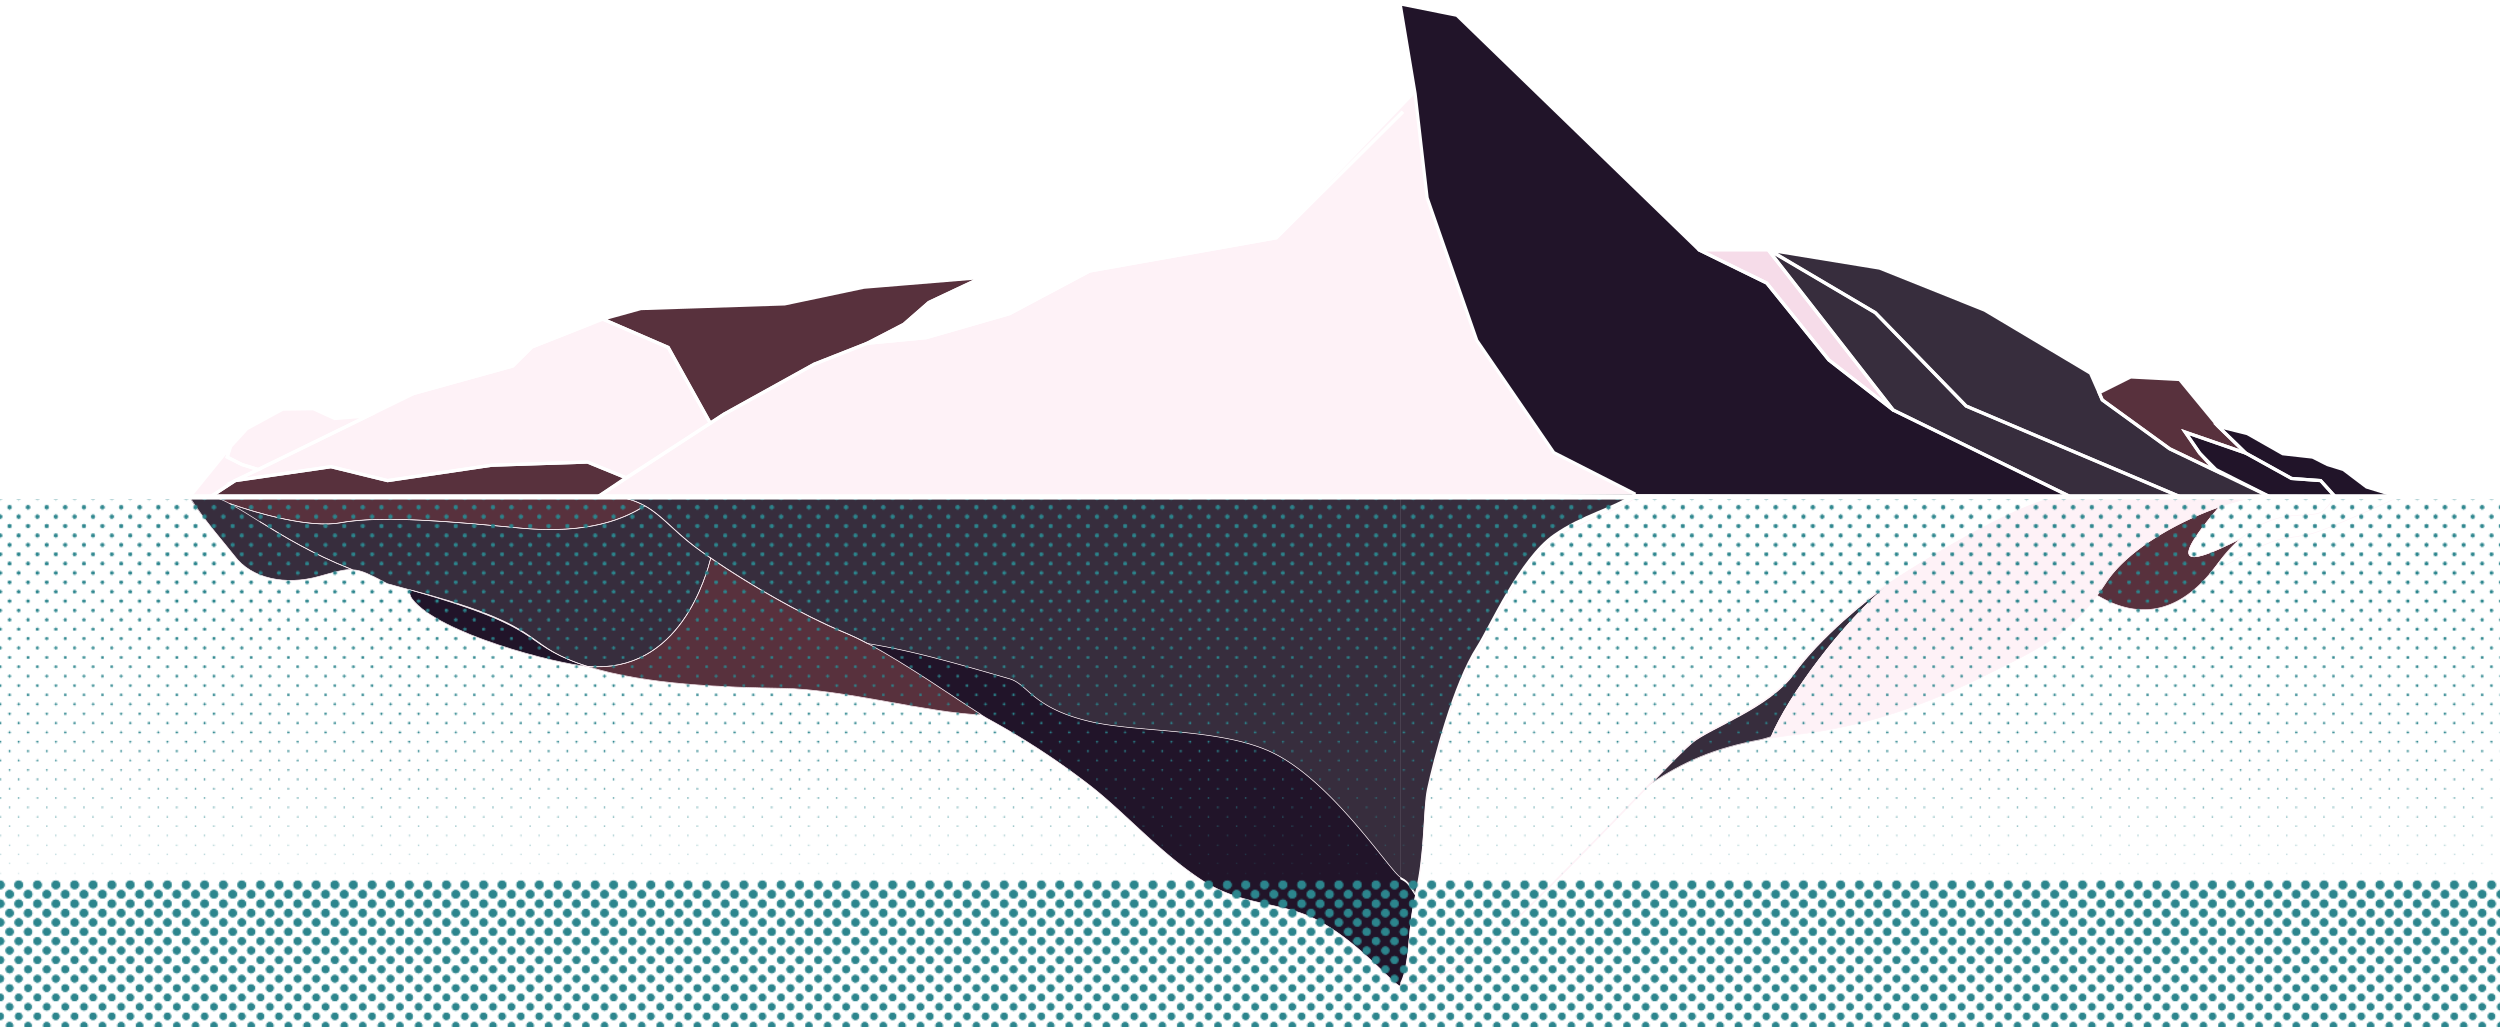 <svg id="Layer_1" data-name="Layer 1" xmlns="http://www.w3.org/2000/svg" xmlns:xlink="http://www.w3.org/1999/xlink" viewBox="0 0 1871.8 769.23"><defs><style>.cls-1,.cls-10,.cls-100,.cls-102,.cls-11,.cls-12,.cls-13,.cls-14,.cls-15,.cls-16,.cls-17,.cls-18,.cls-19,.cls-2,.cls-20,.cls-21,.cls-22,.cls-23,.cls-24,.cls-25,.cls-26,.cls-27,.cls-28,.cls-29,.cls-3,.cls-30,.cls-31,.cls-32,.cls-33,.cls-34,.cls-35,.cls-36,.cls-37,.cls-38,.cls-39,.cls-4,.cls-40,.cls-41,.cls-42,.cls-43,.cls-44,.cls-45,.cls-46,.cls-47,.cls-48,.cls-49,.cls-5,.cls-50,.cls-51,.cls-52,.cls-53,.cls-54,.cls-55,.cls-56,.cls-57,.cls-58,.cls-59,.cls-6,.cls-60,.cls-61,.cls-62,.cls-63,.cls-64,.cls-65,.cls-66,.cls-67,.cls-68,.cls-69,.cls-7,.cls-70,.cls-71,.cls-72,.cls-73,.cls-74,.cls-75,.cls-76,.cls-77,.cls-78,.cls-79,.cls-8,.cls-80,.cls-81,.cls-82,.cls-83,.cls-84,.cls-85,.cls-86,.cls-87,.cls-88,.cls-89,.cls-9,.cls-90,.cls-97,.cls-98,.cls-99{fill:none;}.cls-10,.cls-11,.cls-12,.cls-13,.cls-14,.cls-15,.cls-16,.cls-17,.cls-18,.cls-19,.cls-2,.cls-20,.cls-21,.cls-22,.cls-23,.cls-24,.cls-25,.cls-26,.cls-27,.cls-28,.cls-29,.cls-3,.cls-30,.cls-31,.cls-32,.cls-33,.cls-34,.cls-35,.cls-36,.cls-37,.cls-38,.cls-39,.cls-4,.cls-40,.cls-41,.cls-42,.cls-43,.cls-44,.cls-45,.cls-46,.cls-47,.cls-48,.cls-49,.cls-5,.cls-50,.cls-51,.cls-52,.cls-53,.cls-54,.cls-55,.cls-56,.cls-57,.cls-58,.cls-59,.cls-6,.cls-60,.cls-61,.cls-62,.cls-63,.cls-64,.cls-65,.cls-66,.cls-67,.cls-68,.cls-69,.cls-7,.cls-70,.cls-71,.cls-72,.cls-73,.cls-74,.cls-75,.cls-76,.cls-77,.cls-78,.cls-79,.cls-8,.cls-80,.cls-81,.cls-82,.cls-83,.cls-84,.cls-85,.cls-86,.cls-87,.cls-88,.cls-89,.cls-9,.cls-90{stroke:#2c858d;stroke-linecap:round;stroke-dasharray:0 14.6;}.cls-2{stroke-width:0.44px;}.cls-3{stroke-width:0.59px;}.cls-4{stroke-width:0.73px;}.cls-5{stroke-width:0.88px;}.cls-6{stroke-width:1.02px;}.cls-7{stroke-width:1.17px;}.cls-8{stroke-width:1.31px;}.cls-9{stroke-width:1.46px;}.cls-10{stroke-width:1.6px;}.cls-11{stroke-width:1.74px;}.cls-12{stroke-width:1.89px;}.cls-13{stroke-width:2.03px;}.cls-14{stroke-width:2.18px;}.cls-15{stroke-width:2.32px;}.cls-16{stroke-width:2.47px;}.cls-17{stroke-width:2.61px;}.cls-18{stroke-width:2.75px;}.cls-19{stroke-width:2.9px;}.cls-20{stroke-width:3.04px;}.cls-21{stroke-width:3.19px;}.cls-22{stroke-width:3.33px;}.cls-23{stroke-width:3.48px;}.cls-24{stroke-width:3.62px;}.cls-25{stroke-width:3.77px;}.cls-26{stroke-width:3.91px;}.cls-27{stroke-width:4.05px;}.cls-28{stroke-width:4.2px;}.cls-29{stroke-width:4.34px;}.cls-30{stroke-width:4.49px;}.cls-31{stroke-width:4.63px;}.cls-32{stroke-width:4.78px;}.cls-33{stroke-width:4.92px;}.cls-34{stroke-width:5.07px;}.cls-35{stroke-width:5.21px;}.cls-36{stroke-width:5.35px;}.cls-37{stroke-width:5.5px;}.cls-38{stroke-width:5.64px;}.cls-39{stroke-width:5.79px;}.cls-40{stroke-width:5.93px;}.cls-41{stroke-width:6.08px;}.cls-42{stroke-width:6.22px;}.cls-43{stroke-width:6.37px;}.cls-44{stroke-width:6.51px;}.cls-45{stroke-width:6.65px;}.cls-46{stroke-width:0.37px;}.cls-47{stroke-width:0.52px;}.cls-48{stroke-width:0.66px;}.cls-49{stroke-width:0.81px;}.cls-50{stroke-width:0.95px;}.cls-51{stroke-width:1.09px;}.cls-52{stroke-width:1.24px;}.cls-53{stroke-width:1.38px;}.cls-54{stroke-width:1.53px;}.cls-55{stroke-width:1.67px;}.cls-56{stroke-width:1.82px;}.cls-57{stroke-width:1.96px;}.cls-58{stroke-width:2.11px;}.cls-59{stroke-width:2.25px;}.cls-60{stroke-width:2.39px;}.cls-61{stroke-width:2.54px;}.cls-62{stroke-width:2.68px;}.cls-63{stroke-width:2.83px;}.cls-64{stroke-width:2.97px;}.cls-65{stroke-width:3.12px;}.cls-66{stroke-width:3.26px;}.cls-67{stroke-width:3.4px;}.cls-68{stroke-width:3.55px;}.cls-69{stroke-width:3.69px;}.cls-70{stroke-width:3.84px;}.cls-71{stroke-width:3.98px;}.cls-72{stroke-width:4.13px;}.cls-73{stroke-width:4.27px;}.cls-74{stroke-width:4.42px;}.cls-75{stroke-width:4.56px;}.cls-76{stroke-width:4.7px;}.cls-77{stroke-width:4.85px;}.cls-78{stroke-width:4.99px;}.cls-79{stroke-width:5.14px;}.cls-80{stroke-width:5.28px;}.cls-81{stroke-width:5.43px;}.cls-82{stroke-width:5.57px;}.cls-83{stroke-width:5.72px;}.cls-84{stroke-width:5.86px;}.cls-85{stroke-width:6px;}.cls-86{stroke-width:6.15px;}.cls-87{stroke-width:6.29px;}.cls-88{stroke-width:6.44px;}.cls-89{stroke-width:6.58px;}.cls-90{stroke-width:6.73px;}.cls-91{fill:#372d3d;}.cls-92{fill:#211429;}.cls-93{fill:#58313d;}.cls-94{fill:#fef2f7;}.cls-95{fill:#fff;}.cls-96{fill:#f6dce9;}.cls-100,.cls-97{stroke:#fef2f7;}.cls-100,.cls-102,.cls-97,.cls-98{stroke-miterlimit:10;}.cls-97{stroke-width:1.2px;}.cls-102,.cls-98,.cls-99{stroke:#fff;}.cls-98,.cls-99{stroke-width:2.4px;}.cls-99{stroke-linejoin:round;}.cls-100{stroke-width:0.48px;}.cls-101{fill:url(#SVGID_1_);}.cls-102{stroke-width:4px;}</style><pattern id="SVGID_1_" data-name="SVGID 1 " width="145" height="652.9" patternTransform="matrix(0.96, 0, 0, -0.96, 445.41, 30.56)" patternUnits="userSpaceOnUse" viewBox="0 0 145 652.9"><rect class="cls-1" width="145" height="652.9"/><rect class="cls-1" width="145" height="652.9"/><line class="cls-2" x1="137.8" y1="11.2" x2="183.8" y2="11.2"/><line class="cls-3" x1="137.8" y1="25.8" x2="183.8" y2="25.8"/><line class="cls-4" x1="137.8" y1="40.4" x2="183.8" y2="40.4"/><line class="cls-5" x1="137.8" y1="55.1" x2="183.8" y2="55.1"/><line class="cls-6" x1="137.8" y1="69.7" x2="183.8" y2="69.7"/><line class="cls-7" x1="137.8" y1="84.3" x2="183.8" y2="84.3"/><line class="cls-8" x1="137.8" y1="99" x2="183.8" y2="99"/><line class="cls-9" x1="137.8" y1="113.6" x2="183.8" y2="113.6"/><line class="cls-10" x1="137.8" y1="128.2" x2="183.8" y2="128.2"/><line class="cls-11" x1="137.8" y1="142.9" x2="183.8" y2="142.9"/><line class="cls-12" x1="137.8" y1="157.5" x2="183.8" y2="157.5"/><line class="cls-13" x1="137.8" y1="172.1" x2="183.8" y2="172.1"/><line class="cls-14" x1="137.8" y1="186.8" x2="183.8" y2="186.8"/><line class="cls-15" x1="137.8" y1="201.4" x2="183.8" y2="201.4"/><line class="cls-16" x1="137.8" y1="216" x2="183.8" y2="216"/><line class="cls-17" x1="137.8" y1="230.7" x2="183.8" y2="230.7"/><line class="cls-18" x1="137.8" y1="245.3" x2="183.8" y2="245.3"/><line class="cls-19" x1="137.8" y1="259.9" x2="183.8" y2="259.9"/><line class="cls-20" x1="137.8" y1="274.6" x2="183.8" y2="274.6"/><line class="cls-21" x1="137.8" y1="289.2" x2="183.8" y2="289.2"/><line class="cls-22" x1="137.8" y1="303.8" x2="183.8" y2="303.8"/><line class="cls-23" x1="137.8" y1="318.5" x2="183.8" y2="318.5"/><line class="cls-24" x1="137.8" y1="333.1" x2="183.8" y2="333.1"/><line class="cls-25" x1="137.8" y1="347.7" x2="183.8" y2="347.7"/><line class="cls-26" x1="137.8" y1="362.3" x2="183.8" y2="362.3"/><line class="cls-27" x1="137.8" y1="377" x2="183.8" y2="377"/><line class="cls-28" x1="137.8" y1="391.6" x2="183.8" y2="391.6"/><line class="cls-29" x1="137.8" y1="406.2" x2="183.8" y2="406.2"/><line class="cls-30" x1="137.8" y1="420.9" x2="183.8" y2="420.9"/><line class="cls-31" x1="137.8" y1="435.5" x2="183.8" y2="435.5"/><line class="cls-32" x1="137.8" y1="450.1" x2="183.8" y2="450.1"/><line class="cls-33" x1="137.8" y1="464.8" x2="183.8" y2="464.8"/><line class="cls-34" x1="137.8" y1="479.4" x2="183.8" y2="479.4"/><line class="cls-35" x1="137.8" y1="494" x2="183.8" y2="494"/><line class="cls-36" x1="137.8" y1="508.7" x2="183.8" y2="508.7"/><line class="cls-37" x1="137.8" y1="523.3" x2="183.8" y2="523.3"/><line class="cls-38" x1="137.8" y1="537.9" x2="183.8" y2="537.9"/><line class="cls-39" x1="137.8" y1="552.6" x2="183.8" y2="552.6"/><line class="cls-40" x1="137.8" y1="567.2" x2="183.8" y2="567.2"/><line class="cls-41" x1="137.8" y1="581.8" x2="183.8" y2="581.8"/><line class="cls-42" x1="137.8" y1="596.5" x2="183.8" y2="596.5"/><line class="cls-43" x1="137.8" y1="611.1" x2="183.8" y2="611.1"/><line class="cls-44" x1="137.8" y1="625.7" x2="183.8" y2="625.7"/><line class="cls-45" x1="137.8" y1="640.4" x2="183.8" y2="640.4"/><line class="cls-46" x1="130.5" y1="3.9" x2="176.5" y2="3.9"/><line class="cls-47" x1="130.5" y1="18.5" x2="176.5" y2="18.5"/><line class="cls-48" x1="130.5" y1="33.1" x2="176.5" y2="33.1"/><line class="cls-49" x1="130.5" y1="47.8" x2="176.5" y2="47.8"/><line class="cls-50" x1="130.5" y1="62.4" x2="176.5" y2="62.4"/><line class="cls-51" x1="130.5" y1="77" x2="176.5" y2="77"/><line class="cls-52" x1="130.5" y1="91.7" x2="176.5" y2="91.7"/><line class="cls-53" x1="130.5" y1="106.3" x2="176.5" y2="106.3"/><line class="cls-54" x1="130.5" y1="120.9" x2="176.5" y2="120.9"/><line class="cls-55" x1="130.5" y1="135.6" x2="176.5" y2="135.6"/><line class="cls-56" x1="130.5" y1="150.2" x2="176.5" y2="150.2"/><line class="cls-57" x1="130.5" y1="164.8" x2="176.5" y2="164.8"/><line class="cls-58" x1="130.5" y1="179.5" x2="176.5" y2="179.5"/><line class="cls-59" x1="130.5" y1="194.1" x2="176.5" y2="194.1"/><line class="cls-60" x1="130.5" y1="208.7" x2="176.5" y2="208.7"/><line class="cls-61" x1="130.5" y1="223.3" x2="176.5" y2="223.3"/><line class="cls-62" x1="130.5" y1="238" x2="176.5" y2="238"/><line class="cls-63" x1="130.5" y1="252.6" x2="176.5" y2="252.6"/><line class="cls-64" x1="130.5" y1="267.2" x2="176.5" y2="267.2"/><line class="cls-65" x1="130.5" y1="281.9" x2="176.5" y2="281.9"/><line class="cls-66" x1="130.5" y1="296.5" x2="176.5" y2="296.5"/><line class="cls-67" x1="130.5" y1="311.1" x2="176.5" y2="311.1"/><line class="cls-68" x1="130.5" y1="325.8" x2="176.5" y2="325.8"/><line class="cls-69" x1="130.5" y1="340.4" x2="176.5" y2="340.4"/><line class="cls-70" x1="130.5" y1="355" x2="176.5" y2="355"/><line class="cls-71" x1="130.5" y1="369.7" x2="176.5" y2="369.7"/><line class="cls-72" x1="130.5" y1="384.3" x2="176.5" y2="384.3"/><line class="cls-73" x1="130.5" y1="398.9" x2="176.5" y2="398.9"/><line class="cls-74" x1="130.5" y1="413.6" x2="176.5" y2="413.6"/><line class="cls-75" x1="130.5" y1="428.2" x2="176.5" y2="428.2"/><line class="cls-76" x1="130.5" y1="442.8" x2="176.5" y2="442.8"/><line class="cls-77" x1="130.5" y1="457.5" x2="176.5" y2="457.5"/><line class="cls-78" x1="130.5" y1="472.1" x2="176.5" y2="472.1"/><line class="cls-79" x1="130.5" y1="486.7" x2="176.5" y2="486.7"/><line class="cls-80" x1="130.5" y1="501.4" x2="176.5" y2="501.4"/><line class="cls-81" x1="130.5" y1="516" x2="176.5" y2="516"/><line class="cls-82" x1="130.5" y1="530.6" x2="176.5" y2="530.6"/><line class="cls-83" x1="130.5" y1="545.2" x2="176.5" y2="545.2"/><line class="cls-84" x1="130.5" y1="559.9" x2="176.5" y2="559.9"/><line class="cls-85" x1="130.5" y1="574.5" x2="176.5" y2="574.5"/><line class="cls-86" x1="130.5" y1="589.1" x2="176.5" y2="589.1"/><line class="cls-87" x1="130.5" y1="603.8" x2="176.5" y2="603.8"/><line class="cls-88" x1="130.5" y1="618.4" x2="176.5" y2="618.4"/><line class="cls-89" x1="130.5" y1="633" x2="176.5" y2="633"/><line class="cls-90" x1="130.5" y1="647.7" x2="176.5" y2="647.7"/><line class="cls-2" x1="108.8" y1="11.2" x2="154.8" y2="11.2"/><line class="cls-3" x1="108.8" y1="25.8" x2="154.8" y2="25.8"/><line class="cls-4" x1="108.8" y1="40.4" x2="154.8" y2="40.4"/><line class="cls-5" x1="108.8" y1="55.1" x2="154.8" y2="55.1"/><line class="cls-6" x1="108.8" y1="69.7" x2="154.8" y2="69.7"/><line class="cls-7" x1="108.8" y1="84.3" x2="154.8" y2="84.3"/><line class="cls-8" x1="108.8" y1="99" x2="154.8" y2="99"/><line class="cls-9" x1="108.8" y1="113.6" x2="154.8" y2="113.6"/><line class="cls-10" x1="108.8" y1="128.2" x2="154.8" y2="128.2"/><line class="cls-11" x1="108.8" y1="142.9" x2="154.8" y2="142.9"/><line class="cls-12" x1="108.8" y1="157.5" x2="154.8" y2="157.5"/><line class="cls-13" x1="108.8" y1="172.1" x2="154.8" y2="172.1"/><line class="cls-14" x1="108.8" y1="186.8" x2="154.8" y2="186.8"/><line class="cls-15" x1="108.8" y1="201.4" x2="154.8" y2="201.4"/><line class="cls-16" x1="108.8" y1="216" x2="154.8" y2="216"/><line class="cls-17" x1="108.8" y1="230.7" x2="154.8" y2="230.7"/><line class="cls-18" x1="108.8" y1="245.3" x2="154.8" y2="245.3"/><line class="cls-19" x1="108.8" y1="259.9" x2="154.8" y2="259.9"/><line class="cls-20" x1="108.8" y1="274.6" x2="154.8" y2="274.6"/><line class="cls-21" x1="108.8" y1="289.2" x2="154.8" y2="289.2"/><line class="cls-22" x1="108.8" y1="303.8" x2="154.8" y2="303.8"/><line class="cls-23" x1="108.8" y1="318.5" x2="154.8" y2="318.5"/><line class="cls-24" x1="108.8" y1="333.1" x2="154.8" y2="333.1"/><line class="cls-25" x1="108.8" y1="347.7" x2="154.8" y2="347.7"/><line class="cls-26" x1="108.8" y1="362.3" x2="154.8" y2="362.3"/><line class="cls-27" x1="108.8" y1="377" x2="154.8" y2="377"/><line class="cls-28" x1="108.8" y1="391.6" x2="154.8" y2="391.6"/><line class="cls-29" x1="108.8" y1="406.2" x2="154.8" y2="406.2"/><line class="cls-30" x1="108.8" y1="420.9" x2="154.8" y2="420.9"/><line class="cls-31" x1="108.8" y1="435.5" x2="154.8" y2="435.5"/><line class="cls-32" x1="108.8" y1="450.1" x2="154.8" y2="450.1"/><line class="cls-33" x1="108.8" y1="464.8" x2="154.8" y2="464.8"/><line class="cls-34" x1="108.8" y1="479.4" x2="154.8" y2="479.4"/><line class="cls-35" x1="108.8" y1="494" x2="154.8" y2="494"/><line class="cls-36" x1="108.8" y1="508.7" x2="154.8" y2="508.7"/><line class="cls-37" x1="108.8" y1="523.3" x2="154.8" y2="523.3"/><line class="cls-38" x1="108.8" y1="537.9" x2="154.8" y2="537.9"/><line class="cls-39" x1="108.8" y1="552.6" x2="154.8" y2="552.6"/><line class="cls-40" x1="108.8" y1="567.2" x2="154.8" y2="567.2"/><line class="cls-41" x1="108.8" y1="581.8" x2="154.8" y2="581.8"/><line class="cls-42" x1="108.8" y1="596.5" x2="154.8" y2="596.5"/><line class="cls-43" x1="108.8" y1="611.1" x2="154.8" y2="611.1"/><line class="cls-44" x1="108.8" y1="625.7" x2="154.8" y2="625.7"/><line class="cls-45" x1="108.8" y1="640.4" x2="154.8" y2="640.4"/><line class="cls-46" x1="101.5" y1="3.9" x2="147.5" y2="3.9"/><line class="cls-47" x1="101.5" y1="18.5" x2="147.5" y2="18.5"/><line class="cls-48" x1="101.5" y1="33.1" x2="147.5" y2="33.1"/><line class="cls-49" x1="101.5" y1="47.8" x2="147.5" y2="47.8"/><line class="cls-50" x1="101.5" y1="62.4" x2="147.5" y2="62.4"/><line class="cls-51" x1="101.5" y1="77" x2="147.5" y2="77"/><line class="cls-52" x1="101.5" y1="91.7" x2="147.5" y2="91.7"/><line class="cls-53" x1="101.5" y1="106.3" x2="147.5" y2="106.3"/><line class="cls-54" x1="101.5" y1="120.9" x2="147.5" y2="120.9"/><line class="cls-55" x1="101.5" y1="135.6" x2="147.5" y2="135.6"/><line class="cls-56" x1="101.5" y1="150.2" x2="147.5" y2="150.2"/><line class="cls-57" x1="101.5" y1="164.8" x2="147.5" y2="164.8"/><line class="cls-58" x1="101.5" y1="179.5" x2="147.5" y2="179.5"/><line class="cls-59" x1="101.5" y1="194.1" x2="147.5" y2="194.1"/><line class="cls-60" x1="101.5" y1="208.7" x2="147.5" y2="208.7"/><line class="cls-61" x1="101.5" y1="223.3" x2="147.5" y2="223.3"/><line class="cls-62" x1="101.5" y1="238" x2="147.5" y2="238"/><line class="cls-63" x1="101.5" y1="252.6" x2="147.5" y2="252.6"/><line class="cls-64" x1="101.5" y1="267.2" x2="147.5" y2="267.2"/><line class="cls-65" x1="101.5" y1="281.9" x2="147.5" y2="281.9"/><line class="cls-66" x1="101.5" y1="296.5" x2="147.5" y2="296.5"/><line class="cls-67" x1="101.5" y1="311.1" x2="147.5" y2="311.1"/><line class="cls-68" x1="101.5" y1="325.8" x2="147.5" y2="325.8"/><line class="cls-69" x1="101.5" y1="340.4" x2="147.5" y2="340.4"/><line class="cls-70" x1="101.5" y1="355" x2="147.5" y2="355"/><line class="cls-71" x1="101.5" y1="369.7" x2="147.5" y2="369.7"/><line class="cls-72" x1="101.5" y1="384.3" x2="147.5" y2="384.3"/><line class="cls-73" x1="101.5" y1="398.9" x2="147.5" y2="398.9"/><line class="cls-74" x1="101.5" y1="413.6" x2="147.5" y2="413.6"/><line class="cls-75" x1="101.5" y1="428.2" x2="147.5" y2="428.2"/><line class="cls-76" x1="101.5" y1="442.8" x2="147.5" y2="442.8"/><line class="cls-77" x1="101.5" y1="457.5" x2="147.5" y2="457.5"/><line class="cls-78" x1="101.5" y1="472.1" x2="147.5" y2="472.1"/><line class="cls-79" x1="101.5" y1="486.7" x2="147.5" y2="486.7"/><line class="cls-80" x1="101.5" y1="501.4" x2="147.5" y2="501.4"/><line class="cls-81" x1="101.5" y1="516" x2="147.5" y2="516"/><line class="cls-82" x1="101.5" y1="530.6" x2="147.5" y2="530.6"/><line class="cls-83" x1="101.5" y1="545.2" x2="147.5" y2="545.2"/><line class="cls-84" x1="101.5" y1="559.9" x2="147.5" y2="559.9"/><line class="cls-85" x1="101.5" y1="574.5" x2="147.5" y2="574.5"/><line class="cls-86" x1="101.5" y1="589.1" x2="147.5" y2="589.1"/><line class="cls-87" x1="101.5" y1="603.8" x2="147.5" y2="603.8"/><line class="cls-88" x1="101.5" y1="618.4" x2="147.5" y2="618.4"/><line class="cls-89" x1="101.5" y1="633" x2="147.5" y2="633"/><line class="cls-90" x1="101.5" y1="647.7" x2="147.5" y2="647.7"/><line class="cls-2" x1="79.8" y1="11.2" x2="125.8" y2="11.2"/><line class="cls-3" x1="79.8" y1="25.8" x2="125.8" y2="25.8"/><line class="cls-4" x1="79.8" y1="40.4" x2="125.8" y2="40.4"/><line class="cls-5" x1="79.8" y1="55.1" x2="125.8" y2="55.1"/><line class="cls-6" x1="79.8" y1="69.7" x2="125.8" y2="69.7"/><line class="cls-7" x1="79.8" y1="84.3" x2="125.8" y2="84.3"/><line class="cls-8" x1="79.8" y1="99" x2="125.8" y2="99"/><line class="cls-9" x1="79.8" y1="113.6" x2="125.8" y2="113.6"/><line class="cls-10" x1="79.8" y1="128.2" x2="125.8" y2="128.2"/><line class="cls-11" x1="79.8" y1="142.9" x2="125.8" y2="142.9"/><line class="cls-12" x1="79.8" y1="157.5" x2="125.8" y2="157.5"/><line class="cls-13" x1="79.8" y1="172.1" x2="125.8" y2="172.1"/><line class="cls-14" x1="79.8" y1="186.8" x2="125.8" y2="186.8"/><line class="cls-15" x1="79.8" y1="201.4" x2="125.8" y2="201.4"/><line class="cls-16" x1="79.8" y1="216" x2="125.8" y2="216"/><line class="cls-17" x1="79.8" y1="230.7" x2="125.8" y2="230.7"/><line class="cls-18" x1="79.8" y1="245.3" x2="125.8" y2="245.3"/><line class="cls-19" x1="79.8" y1="259.9" x2="125.8" y2="259.9"/><line class="cls-20" x1="79.8" y1="274.6" x2="125.8" y2="274.6"/><line class="cls-21" x1="79.8" y1="289.2" x2="125.8" y2="289.2"/><line class="cls-22" x1="79.8" y1="303.8" x2="125.8" y2="303.8"/><line class="cls-23" x1="79.8" y1="318.5" x2="125.8" y2="318.5"/><line class="cls-24" x1="79.8" y1="333.1" x2="125.8" y2="333.1"/><line class="cls-25" x1="79.8" y1="347.7" x2="125.8" y2="347.7"/><line class="cls-26" x1="79.8" y1="362.3" x2="125.8" y2="362.3"/><line class="cls-27" x1="79.8" y1="377" x2="125.8" y2="377"/><line class="cls-28" x1="79.8" y1="391.6" x2="125.8" y2="391.6"/><line class="cls-29" x1="79.8" y1="406.2" x2="125.8" y2="406.2"/><line class="cls-30" x1="79.8" y1="420.9" x2="125.8" y2="420.9"/><line class="cls-31" x1="79.8" y1="435.5" x2="125.8" y2="435.5"/><line class="cls-32" x1="79.8" y1="450.1" x2="125.8" y2="450.1"/><line class="cls-33" x1="79.8" y1="464.8" x2="125.8" y2="464.8"/><line class="cls-34" x1="79.8" y1="479.4" x2="125.8" y2="479.4"/><line class="cls-35" x1="79.8" y1="494" x2="125.8" y2="494"/><line class="cls-36" x1="79.8" y1="508.7" x2="125.8" y2="508.7"/><line class="cls-37" x1="79.8" y1="523.3" x2="125.8" y2="523.3"/><line class="cls-38" x1="79.8" y1="537.9" x2="125.8" y2="537.9"/><line class="cls-39" x1="79.8" y1="552.6" x2="125.8" y2="552.6"/><line class="cls-40" x1="79.8" y1="567.2" x2="125.8" y2="567.2"/><line class="cls-41" x1="79.8" y1="581.8" x2="125.8" y2="581.8"/><line class="cls-42" x1="79.8" y1="596.5" x2="125.8" y2="596.5"/><line class="cls-43" x1="79.8" y1="611.1" x2="125.8" y2="611.1"/><line class="cls-44" x1="79.8" y1="625.7" x2="125.8" y2="625.7"/><line class="cls-45" x1="79.8" y1="640.4" x2="125.8" y2="640.4"/><line class="cls-46" x1="72.5" y1="3.9" x2="118.5" y2="3.9"/><line class="cls-47" x1="72.5" y1="18.5" x2="118.5" y2="18.5"/><line class="cls-48" x1="72.5" y1="33.1" x2="118.5" y2="33.1"/><line class="cls-49" x1="72.5" y1="47.8" x2="118.5" y2="47.8"/><line class="cls-50" x1="72.5" y1="62.4" x2="118.5" y2="62.4"/><line class="cls-51" x1="72.5" y1="77" x2="118.5" y2="77"/><line class="cls-52" x1="72.5" y1="91.7" x2="118.5" y2="91.7"/><line class="cls-53" x1="72.5" y1="106.3" x2="118.5" y2="106.3"/><line class="cls-54" x1="72.5" y1="120.9" x2="118.5" y2="120.9"/><line class="cls-55" x1="72.5" y1="135.6" x2="118.5" y2="135.6"/><line class="cls-56" x1="72.5" y1="150.2" x2="118.5" y2="150.2"/><line class="cls-57" x1="72.5" y1="164.8" x2="118.5" y2="164.8"/><line class="cls-58" x1="72.5" y1="179.5" x2="118.5" y2="179.5"/><line class="cls-59" x1="72.5" y1="194.1" x2="118.5" y2="194.1"/><line class="cls-60" x1="72.5" y1="208.7" x2="118.5" y2="208.7"/><line class="cls-61" x1="72.5" y1="223.3" x2="118.5" y2="223.3"/><line class="cls-62" x1="72.5" y1="238" x2="118.5" y2="238"/><line class="cls-63" x1="72.5" y1="252.6" x2="118.5" y2="252.6"/><line class="cls-64" x1="72.5" y1="267.2" x2="118.5" y2="267.2"/><line class="cls-65" x1="72.5" y1="281.9" x2="118.5" y2="281.9"/><line class="cls-66" x1="72.5" y1="296.5" x2="118.5" y2="296.5"/><line class="cls-67" x1="72.5" y1="311.1" x2="118.5" y2="311.1"/><line class="cls-68" x1="72.5" y1="325.8" x2="118.5" y2="325.8"/><line class="cls-69" x1="72.5" y1="340.4" x2="118.5" y2="340.4"/><line class="cls-70" x1="72.5" y1="355" x2="118.5" y2="355"/><line class="cls-71" x1="72.5" y1="369.7" x2="118.5" y2="369.7"/><line class="cls-72" x1="72.5" y1="384.3" x2="118.5" y2="384.3"/><line class="cls-73" x1="72.5" y1="398.9" x2="118.5" y2="398.9"/><line class="cls-74" x1="72.5" y1="413.6" x2="118.5" y2="413.6"/><line class="cls-75" x1="72.5" y1="428.2" x2="118.5" y2="428.2"/><line class="cls-76" x1="72.5" y1="442.8" x2="118.5" y2="442.8"/><line class="cls-77" x1="72.5" y1="457.5" x2="118.5" y2="457.5"/><line class="cls-78" x1="72.5" y1="472.1" x2="118.5" y2="472.1"/><line class="cls-79" x1="72.5" y1="486.7" x2="118.5" y2="486.7"/><line class="cls-80" x1="72.5" y1="501.4" x2="118.5" y2="501.4"/><line class="cls-81" x1="72.5" y1="516" x2="118.5" y2="516"/><line class="cls-82" x1="72.5" y1="530.6" x2="118.5" y2="530.6"/><line class="cls-83" x1="72.5" y1="545.2" x2="118.5" y2="545.2"/><line class="cls-84" x1="72.5" y1="559.9" x2="118.5" y2="559.9"/><line class="cls-85" x1="72.5" y1="574.5" x2="118.5" y2="574.5"/><line class="cls-86" x1="72.5" y1="589.1" x2="118.5" y2="589.1"/><line class="cls-87" x1="72.5" y1="603.8" x2="118.5" y2="603.8"/><line class="cls-88" x1="72.5" y1="618.4" x2="118.5" y2="618.4"/><line class="cls-89" x1="72.5" y1="633" x2="118.5" y2="633"/><line class="cls-90" x1="72.5" y1="647.7" x2="118.5" y2="647.7"/><line class="cls-2" x1="50.8" y1="11.2" x2="96.8" y2="11.2"/><line class="cls-3" x1="50.8" y1="25.8" x2="96.8" y2="25.8"/><line class="cls-4" x1="50.8" y1="40.4" x2="96.8" y2="40.4"/><line class="cls-5" x1="50.8" y1="55.1" x2="96.8" y2="55.1"/><line class="cls-6" x1="50.8" y1="69.7" x2="96.8" y2="69.7"/><line class="cls-7" x1="50.8" y1="84.3" x2="96.8" y2="84.3"/><line class="cls-8" x1="50.8" y1="99" x2="96.8" y2="99"/><line class="cls-9" x1="50.8" y1="113.6" x2="96.8" y2="113.6"/><line class="cls-10" x1="50.8" y1="128.2" x2="96.8" y2="128.2"/><line class="cls-11" x1="50.8" y1="142.9" x2="96.8" y2="142.9"/><line class="cls-12" x1="50.8" y1="157.5" x2="96.8" y2="157.5"/><line class="cls-13" x1="50.8" y1="172.1" x2="96.8" y2="172.1"/><line class="cls-14" x1="50.8" y1="186.8" x2="96.8" y2="186.8"/><line class="cls-15" x1="50.8" y1="201.4" x2="96.8" y2="201.4"/><line class="cls-16" x1="50.8" y1="216" x2="96.8" y2="216"/><line class="cls-17" x1="50.8" y1="230.7" x2="96.8" y2="230.7"/><line class="cls-18" x1="50.8" y1="245.3" x2="96.8" y2="245.3"/><line class="cls-19" x1="50.8" y1="259.9" x2="96.8" y2="259.9"/><line class="cls-20" x1="50.8" y1="274.6" x2="96.8" y2="274.6"/><line class="cls-21" x1="50.8" y1="289.2" x2="96.8" y2="289.2"/><line class="cls-22" x1="50.8" y1="303.8" x2="96.8" y2="303.8"/><line class="cls-23" x1="50.8" y1="318.5" x2="96.8" y2="318.5"/><line class="cls-24" x1="50.8" y1="333.1" x2="96.8" y2="333.1"/><line class="cls-25" x1="50.8" y1="347.7" x2="96.8" y2="347.7"/><line class="cls-26" x1="50.8" y1="362.3" x2="96.8" y2="362.3"/><line class="cls-27" x1="50.8" y1="377" x2="96.8" y2="377"/><line class="cls-28" x1="50.8" y1="391.6" x2="96.8" y2="391.6"/><line class="cls-29" x1="50.8" y1="406.2" x2="96.8" y2="406.2"/><line class="cls-30" x1="50.8" y1="420.9" x2="96.8" y2="420.9"/><line class="cls-31" x1="50.8" y1="435.5" x2="96.8" y2="435.5"/><line class="cls-32" x1="50.8" y1="450.1" x2="96.8" y2="450.1"/><line class="cls-33" x1="50.8" y1="464.8" x2="96.8" y2="464.8"/><line class="cls-34" x1="50.8" y1="479.4" x2="96.8" y2="479.4"/><line class="cls-35" x1="50.8" y1="494" x2="96.8" y2="494"/><line class="cls-36" x1="50.8" y1="508.7" x2="96.8" y2="508.7"/><line class="cls-37" x1="50.8" y1="523.3" x2="96.8" y2="523.3"/><line class="cls-38" x1="50.8" y1="537.9" x2="96.8" y2="537.9"/><line class="cls-39" x1="50.8" y1="552.6" x2="96.8" y2="552.6"/><line class="cls-40" x1="50.8" y1="567.2" x2="96.8" y2="567.2"/><line class="cls-41" x1="50.8" y1="581.8" x2="96.8" y2="581.8"/><line class="cls-42" x1="50.8" y1="596.5" x2="96.8" y2="596.5"/><line class="cls-43" x1="50.8" y1="611.1" x2="96.8" y2="611.1"/><line class="cls-44" x1="50.8" y1="625.7" x2="96.8" y2="625.7"/><line class="cls-45" x1="50.8" y1="640.4" x2="96.8" y2="640.4"/><line class="cls-46" x1="43.5" y1="3.9" x2="89.5" y2="3.9"/><line class="cls-47" x1="43.5" y1="18.5" x2="89.5" y2="18.5"/><line class="cls-48" x1="43.5" y1="33.1" x2="89.5" y2="33.1"/><line class="cls-49" x1="43.5" y1="47.8" x2="89.5" y2="47.8"/><line class="cls-50" x1="43.5" y1="62.4" x2="89.5" y2="62.4"/><line class="cls-51" x1="43.5" y1="77" x2="89.5" y2="77"/><line class="cls-52" x1="43.5" y1="91.7" x2="89.5" y2="91.7"/><line class="cls-53" x1="43.5" y1="106.3" x2="89.5" y2="106.3"/><line class="cls-54" x1="43.5" y1="120.9" x2="89.5" y2="120.9"/><line class="cls-55" x1="43.5" y1="135.6" x2="89.5" y2="135.6"/><line class="cls-56" x1="43.5" y1="150.2" x2="89.5" y2="150.2"/><line class="cls-57" x1="43.5" y1="164.8" x2="89.5" y2="164.8"/><line class="cls-58" x1="43.5" y1="179.5" x2="89.5" y2="179.5"/><line class="cls-59" x1="43.5" y1="194.1" x2="89.5" y2="194.1"/><line class="cls-60" x1="43.5" y1="208.7" x2="89.5" y2="208.7"/><line class="cls-61" x1="43.5" y1="223.3" x2="89.5" y2="223.3"/><line class="cls-62" x1="43.5" y1="238" x2="89.5" y2="238"/><line class="cls-63" x1="43.5" y1="252.6" x2="89.5" y2="252.6"/><line class="cls-64" x1="43.5" y1="267.2" x2="89.5" y2="267.2"/><line class="cls-65" x1="43.5" y1="281.9" x2="89.5" y2="281.9"/><line class="cls-66" x1="43.5" y1="296.5" x2="89.5" y2="296.5"/><line class="cls-67" x1="43.5" y1="311.1" x2="89.5" y2="311.1"/><line class="cls-68" x1="43.5" y1="325.8" x2="89.5" y2="325.8"/><line class="cls-69" x1="43.5" y1="340.4" x2="89.5" y2="340.4"/><line class="cls-70" x1="43.5" y1="355" x2="89.5" y2="355"/><line class="cls-71" x1="43.5" y1="369.7" x2="89.5" y2="369.7"/><line class="cls-72" x1="43.5" y1="384.3" x2="89.5" y2="384.3"/><line class="cls-73" x1="43.5" y1="398.9" x2="89.5" y2="398.9"/><line class="cls-74" x1="43.5" y1="413.6" x2="89.5" y2="413.6"/><line class="cls-75" x1="43.5" y1="428.2" x2="89.5" y2="428.2"/><line class="cls-76" x1="43.5" y1="442.8" x2="89.5" y2="442.8"/><line class="cls-77" x1="43.5" y1="457.5" x2="89.5" y2="457.5"/><line class="cls-78" x1="43.5" y1="472.1" x2="89.5" y2="472.1"/><line class="cls-79" x1="43.5" y1="486.7" x2="89.5" y2="486.7"/><line class="cls-80" x1="43.5" y1="501.4" x2="89.5" y2="501.4"/><line class="cls-81" x1="43.5" y1="516" x2="89.5" y2="516"/><line class="cls-82" x1="43.5" y1="530.6" x2="89.5" y2="530.6"/><line class="cls-83" x1="43.5" y1="545.2" x2="89.5" y2="545.2"/><line class="cls-84" x1="43.5" y1="559.9" x2="89.5" y2="559.9"/><line class="cls-85" x1="43.5" y1="574.5" x2="89.5" y2="574.5"/><line class="cls-86" x1="43.5" y1="589.1" x2="89.5" y2="589.1"/><line class="cls-87" x1="43.5" y1="603.8" x2="89.5" y2="603.8"/><line class="cls-88" x1="43.5" y1="618.4" x2="89.5" y2="618.4"/><line class="cls-89" x1="43.5" y1="633" x2="89.5" y2="633"/><line class="cls-90" x1="43.5" y1="647.7" x2="89.5" y2="647.7"/><line class="cls-2" x1="21.8" y1="11.2" x2="67.8" y2="11.2"/><line class="cls-3" x1="21.8" y1="25.8" x2="67.8" y2="25.8"/><line class="cls-4" x1="21.8" y1="40.4" x2="67.8" y2="40.4"/><line class="cls-5" x1="21.8" y1="55.1" x2="67.8" y2="55.1"/><line class="cls-6" x1="21.8" y1="69.7" x2="67.8" y2="69.7"/><line class="cls-7" x1="21.8" y1="84.3" x2="67.8" y2="84.3"/><line class="cls-8" x1="21.8" y1="99" x2="67.8" y2="99"/><line class="cls-9" x1="21.8" y1="113.6" x2="67.8" y2="113.6"/><line class="cls-10" x1="21.8" y1="128.2" x2="67.8" y2="128.2"/><line class="cls-11" x1="21.8" y1="142.9" x2="67.8" y2="142.9"/><line class="cls-12" x1="21.8" y1="157.5" x2="67.8" y2="157.5"/><line class="cls-13" x1="21.8" y1="172.1" x2="67.8" y2="172.1"/><line class="cls-14" x1="21.8" y1="186.8" x2="67.8" y2="186.8"/><line class="cls-15" x1="21.8" y1="201.4" x2="67.8" y2="201.4"/><line class="cls-16" x1="21.8" y1="216" x2="67.8" y2="216"/><line class="cls-17" x1="21.8" y1="230.7" x2="67.8" y2="230.7"/><line class="cls-18" x1="21.8" y1="245.3" x2="67.8" y2="245.3"/><line class="cls-19" x1="21.8" y1="259.9" x2="67.8" y2="259.9"/><line class="cls-20" x1="21.8" y1="274.6" x2="67.8" y2="274.6"/><line class="cls-21" x1="21.8" y1="289.2" x2="67.8" y2="289.2"/><line class="cls-22" x1="21.8" y1="303.8" x2="67.8" y2="303.8"/><line class="cls-23" x1="21.8" y1="318.5" x2="67.8" y2="318.5"/><line class="cls-24" x1="21.8" y1="333.1" x2="67.8" y2="333.1"/><line class="cls-25" x1="21.8" y1="347.7" x2="67.8" y2="347.7"/><line class="cls-26" x1="21.8" y1="362.3" x2="67.8" y2="362.3"/><line class="cls-27" x1="21.8" y1="377" x2="67.8" y2="377"/><line class="cls-28" x1="21.8" y1="391.6" x2="67.8" y2="391.6"/><line class="cls-29" x1="21.8" y1="406.2" x2="67.8" y2="406.2"/><line class="cls-30" x1="21.8" y1="420.9" x2="67.8" y2="420.9"/><line class="cls-31" x1="21.8" y1="435.5" x2="67.8" y2="435.5"/><line class="cls-32" x1="21.8" y1="450.1" x2="67.8" y2="450.1"/><line class="cls-33" x1="21.8" y1="464.8" x2="67.8" y2="464.8"/><line class="cls-34" x1="21.8" y1="479.4" x2="67.8" y2="479.4"/><line class="cls-35" x1="21.8" y1="494" x2="67.8" y2="494"/><line class="cls-36" x1="21.8" y1="508.7" x2="67.8" y2="508.7"/><line class="cls-37" x1="21.8" y1="523.3" x2="67.8" y2="523.3"/><line class="cls-38" x1="21.8" y1="537.9" x2="67.8" y2="537.9"/><line class="cls-39" x1="21.8" y1="552.6" x2="67.8" y2="552.6"/><line class="cls-40" x1="21.8" y1="567.2" x2="67.8" y2="567.2"/><line class="cls-41" x1="21.8" y1="581.8" x2="67.8" y2="581.8"/><line class="cls-42" x1="21.8" y1="596.5" x2="67.8" y2="596.5"/><line class="cls-43" x1="21.8" y1="611.1" x2="67.8" y2="611.1"/><line class="cls-44" x1="21.8" y1="625.7" x2="67.8" y2="625.7"/><line class="cls-45" x1="21.8" y1="640.4" x2="67.8" y2="640.4"/><line class="cls-46" x1="14.5" y1="3.9" x2="60.5" y2="3.9"/><line class="cls-47" x1="14.5" y1="18.5" x2="60.5" y2="18.5"/><line class="cls-48" x1="14.5" y1="33.1" x2="60.5" y2="33.1"/><line class="cls-49" x1="14.5" y1="47.8" x2="60.5" y2="47.8"/><line class="cls-50" x1="14.5" y1="62.4" x2="60.5" y2="62.4"/><line class="cls-51" x1="14.5" y1="77" x2="60.5" y2="77"/><line class="cls-52" x1="14.5" y1="91.7" x2="60.5" y2="91.7"/><line class="cls-53" x1="14.5" y1="106.3" x2="60.5" y2="106.3"/><line class="cls-54" x1="14.5" y1="120.9" x2="60.5" y2="120.9"/><line class="cls-55" x1="14.5" y1="135.6" x2="60.5" y2="135.6"/><line class="cls-56" x1="14.5" y1="150.2" x2="60.5" y2="150.2"/><line class="cls-57" x1="14.5" y1="164.8" x2="60.5" y2="164.8"/><line class="cls-58" x1="14.5" y1="179.5" x2="60.5" y2="179.5"/><line class="cls-59" x1="14.5" y1="194.1" x2="60.5" y2="194.1"/><line class="cls-60" x1="14.5" y1="208.7" x2="60.5" y2="208.7"/><line class="cls-61" x1="14.5" y1="223.3" x2="60.5" y2="223.3"/><line class="cls-62" x1="14.5" y1="238" x2="60.5" y2="238"/><line class="cls-63" x1="14.5" y1="252.6" x2="60.5" y2="252.6"/><line class="cls-64" x1="14.5" y1="267.2" x2="60.5" y2="267.2"/><line class="cls-65" x1="14.5" y1="281.9" x2="60.5" y2="281.9"/><line class="cls-66" x1="14.5" y1="296.5" x2="60.5" y2="296.5"/><line class="cls-67" x1="14.5" y1="311.1" x2="60.5" y2="311.1"/><line class="cls-68" x1="14.5" y1="325.8" x2="60.5" y2="325.8"/><line class="cls-69" x1="14.5" y1="340.4" x2="60.5" y2="340.4"/><line class="cls-70" x1="14.5" y1="355" x2="60.5" y2="355"/><line class="cls-71" x1="14.5" y1="369.7" x2="60.5" y2="369.7"/><line class="cls-72" x1="14.5" y1="384.3" x2="60.5" y2="384.3"/><line class="cls-73" x1="14.5" y1="398.9" x2="60.5" y2="398.9"/><line class="cls-74" x1="14.5" y1="413.6" x2="60.5" y2="413.6"/><line class="cls-75" x1="14.5" y1="428.2" x2="60.5" y2="428.2"/><line class="cls-76" x1="14.5" y1="442.8" x2="60.5" y2="442.8"/><line class="cls-77" x1="14.5" y1="457.5" x2="60.5" y2="457.5"/><line class="cls-78" x1="14.5" y1="472.1" x2="60.5" y2="472.1"/><line class="cls-79" x1="14.5" y1="486.7" x2="60.5" y2="486.7"/><line class="cls-80" x1="14.5" y1="501.4" x2="60.5" y2="501.4"/><line class="cls-81" x1="14.5" y1="516" x2="60.5" y2="516"/><line class="cls-82" x1="14.5" y1="530.6" x2="60.5" y2="530.6"/><line class="cls-83" x1="14.5" y1="545.2" x2="60.5" y2="545.2"/><line class="cls-84" x1="14.5" y1="559.9" x2="60.5" y2="559.9"/><line class="cls-85" x1="14.5" y1="574.5" x2="60.5" y2="574.5"/><line class="cls-86" x1="14.5" y1="589.1" x2="60.5" y2="589.1"/><line class="cls-87" x1="14.5" y1="603.8" x2="60.5" y2="603.8"/><line class="cls-88" x1="14.5" y1="618.4" x2="60.5" y2="618.4"/><line class="cls-89" x1="14.5" y1="633" x2="60.5" y2="633"/><line class="cls-90" x1="14.5" y1="647.7" x2="60.5" y2="647.7"/><line class="cls-2" x1="-7.2" y1="11.2" x2="38.8" y2="11.2"/><line class="cls-3" x1="-7.2" y1="25.8" x2="38.8" y2="25.8"/><line class="cls-4" x1="-7.2" y1="40.4" x2="38.8" y2="40.4"/><line class="cls-5" x1="-7.2" y1="55.1" x2="38.8" y2="55.1"/><line class="cls-6" x1="-7.2" y1="69.7" x2="38.8" y2="69.7"/><line class="cls-7" x1="-7.2" y1="84.3" x2="38.8" y2="84.3"/><line class="cls-8" x1="-7.2" y1="99" x2="38.8" y2="99"/><line class="cls-9" x1="-7.2" y1="113.6" x2="38.8" y2="113.6"/><line class="cls-10" x1="-7.2" y1="128.2" x2="38.8" y2="128.2"/><line class="cls-11" x1="-7.2" y1="142.9" x2="38.8" y2="142.9"/><line class="cls-12" x1="-7.2" y1="157.5" x2="38.8" y2="157.5"/><line class="cls-13" x1="-7.2" y1="172.1" x2="38.8" y2="172.1"/><line class="cls-14" x1="-7.2" y1="186.8" x2="38.8" y2="186.8"/><line class="cls-15" x1="-7.2" y1="201.4" x2="38.8" y2="201.4"/><line class="cls-16" x1="-7.2" y1="216" x2="38.8" y2="216"/><line class="cls-17" x1="-7.2" y1="230.7" x2="38.8" y2="230.7"/><line class="cls-18" x1="-7.2" y1="245.3" x2="38.8" y2="245.3"/><line class="cls-19" x1="-7.2" y1="259.9" x2="38.8" y2="259.9"/><line class="cls-20" x1="-7.2" y1="274.6" x2="38.8" y2="274.6"/><line class="cls-21" x1="-7.2" y1="289.2" x2="38.8" y2="289.2"/><line class="cls-22" x1="-7.2" y1="303.8" x2="38.8" y2="303.8"/><line class="cls-23" x1="-7.2" y1="318.5" x2="38.8" y2="318.5"/><line class="cls-24" x1="-7.2" y1="333.1" x2="38.8" y2="333.1"/><line class="cls-25" x1="-7.2" y1="347.7" x2="38.8" y2="347.7"/><line class="cls-26" x1="-7.2" y1="362.3" x2="38.8" y2="362.3"/><line class="cls-27" x1="-7.2" y1="377" x2="38.8" y2="377"/><line class="cls-28" x1="-7.2" y1="391.6" x2="38.8" y2="391.6"/><line class="cls-29" x1="-7.2" y1="406.2" x2="38.8" y2="406.2"/><line class="cls-30" x1="-7.2" y1="420.9" x2="38.8" y2="420.9"/><line class="cls-31" x1="-7.2" y1="435.5" x2="38.8" y2="435.5"/><line class="cls-32" x1="-7.2" y1="450.1" x2="38.8" y2="450.1"/><line class="cls-33" x1="-7.2" y1="464.8" x2="38.8" y2="464.8"/><line class="cls-34" x1="-7.2" y1="479.4" x2="38.8" y2="479.4"/><line class="cls-35" x1="-7.2" y1="494" x2="38.8" y2="494"/><line class="cls-36" x1="-7.2" y1="508.7" x2="38.8" y2="508.7"/><line class="cls-37" x1="-7.2" y1="523.3" x2="38.8" y2="523.3"/><line class="cls-38" x1="-7.2" y1="537.9" x2="38.8" y2="537.9"/><line class="cls-39" x1="-7.2" y1="552.6" x2="38.8" y2="552.6"/><line class="cls-40" x1="-7.2" y1="567.2" x2="38.8" y2="567.2"/><line class="cls-41" x1="-7.2" y1="581.8" x2="38.8" y2="581.8"/><line class="cls-42" x1="-7.2" y1="596.5" x2="38.8" y2="596.5"/><line class="cls-43" x1="-7.2" y1="611.1" x2="38.8" y2="611.1"/><line class="cls-44" x1="-7.2" y1="625.7" x2="38.8" y2="625.7"/><line class="cls-45" x1="-7.2" y1="640.4" x2="38.8" y2="640.4"/><line class="cls-46" x1="-14.5" y1="3.9" x2="31.5" y2="3.9"/><line class="cls-47" x1="-14.5" y1="18.5" x2="31.5" y2="18.5"/><line class="cls-48" x1="-14.5" y1="33.1" x2="31.5" y2="33.1"/><line class="cls-49" x1="-14.5" y1="47.8" x2="31.5" y2="47.8"/><line class="cls-50" x1="-14.5" y1="62.4" x2="31.5" y2="62.4"/><line class="cls-51" x1="-14.5" y1="77" x2="31.5" y2="77"/><line class="cls-52" x1="-14.5" y1="91.7" x2="31.5" y2="91.7"/><line class="cls-53" x1="-14.5" y1="106.3" x2="31.5" y2="106.3"/><line class="cls-54" x1="-14.5" y1="120.9" x2="31.5" y2="120.9"/><line class="cls-55" x1="-14.5" y1="135.6" x2="31.5" y2="135.6"/><line class="cls-56" x1="-14.5" y1="150.2" x2="31.5" y2="150.2"/><line class="cls-57" x1="-14.5" y1="164.8" x2="31.5" y2="164.8"/><line class="cls-58" x1="-14.5" y1="179.5" x2="31.5" y2="179.5"/><line class="cls-59" x1="-14.5" y1="194.1" x2="31.5" y2="194.1"/><line class="cls-60" x1="-14.5" y1="208.7" x2="31.5" y2="208.7"/><line class="cls-61" x1="-14.5" y1="223.3" x2="31.5" y2="223.3"/><line class="cls-62" x1="-14.5" y1="238" x2="31.5" y2="238"/><line class="cls-63" x1="-14.5" y1="252.6" x2="31.5" y2="252.6"/><line class="cls-64" x1="-14.5" y1="267.2" x2="31.5" y2="267.2"/><line class="cls-65" x1="-14.5" y1="281.9" x2="31.5" y2="281.9"/><line class="cls-66" x1="-14.5" y1="296.5" x2="31.5" y2="296.5"/><line class="cls-67" x1="-14.5" y1="311.1" x2="31.5" y2="311.1"/><line class="cls-68" x1="-14.5" y1="325.8" x2="31.5" y2="325.8"/><line class="cls-69" x1="-14.5" y1="340.4" x2="31.5" y2="340.4"/><line class="cls-70" x1="-14.5" y1="355" x2="31.5" y2="355"/><line class="cls-71" x1="-14.5" y1="369.7" x2="31.5" y2="369.7"/><line class="cls-72" x1="-14.5" y1="384.3" x2="31.5" y2="384.3"/><line class="cls-73" x1="-14.5" y1="398.9" x2="31.5" y2="398.9"/><line class="cls-74" x1="-14.5" y1="413.6" x2="31.5" y2="413.6"/><line class="cls-75" x1="-14.5" y1="428.2" x2="31.5" y2="428.2"/><line class="cls-76" x1="-14.5" y1="442.8" x2="31.5" y2="442.8"/><line class="cls-77" x1="-14.5" y1="457.5" x2="31.5" y2="457.5"/><line class="cls-78" x1="-14.5" y1="472.1" x2="31.5" y2="472.1"/><line class="cls-79" x1="-14.5" y1="486.7" x2="31.5" y2="486.7"/><line class="cls-80" x1="-14.5" y1="501.4" x2="31.5" y2="501.4"/><line class="cls-81" x1="-14.5" y1="516" x2="31.5" y2="516"/><line class="cls-82" x1="-14.5" y1="530.6" x2="31.5" y2="530.6"/><line class="cls-83" x1="-14.5" y1="545.2" x2="31.5" y2="545.2"/><line class="cls-84" x1="-14.5" y1="559.9" x2="31.5" y2="559.9"/><line class="cls-85" x1="-14.5" y1="574.5" x2="31.5" y2="574.5"/><line class="cls-86" x1="-14.5" y1="589.1" x2="31.5" y2="589.1"/><line class="cls-87" x1="-14.5" y1="603.8" x2="31.5" y2="603.8"/><line class="cls-88" x1="-14.5" y1="618.4" x2="31.5" y2="618.4"/><line class="cls-89" x1="-14.5" y1="633" x2="31.5" y2="633"/><line class="cls-90" x1="-14.5" y1="647.7" x2="31.5" y2="647.7"/><line class="cls-2" x1="-36.2" y1="11.2" x2="9.8" y2="11.2"/><line class="cls-3" x1="-36.2" y1="25.8" x2="9.8" y2="25.8"/><line class="cls-4" x1="-36.2" y1="40.4" x2="9.8" y2="40.4"/><line class="cls-5" x1="-36.2" y1="55.1" x2="9.8" y2="55.1"/><line class="cls-6" x1="-36.2" y1="69.7" x2="9.8" y2="69.7"/><line class="cls-7" x1="-36.2" y1="84.3" x2="9.8" y2="84.3"/><line class="cls-8" x1="-36.2" y1="99" x2="9.8" y2="99"/><line class="cls-9" x1="-36.2" y1="113.6" x2="9.8" y2="113.6"/><line class="cls-10" x1="-36.2" y1="128.2" x2="9.8" y2="128.2"/><line class="cls-11" x1="-36.2" y1="142.9" x2="9.8" y2="142.9"/><line class="cls-12" x1="-36.2" y1="157.5" x2="9.8" y2="157.5"/><line class="cls-13" x1="-36.2" y1="172.1" x2="9.8" y2="172.1"/><line class="cls-14" x1="-36.2" y1="186.8" x2="9.8" y2="186.8"/><line class="cls-15" x1="-36.2" y1="201.4" x2="9.8" y2="201.4"/><line class="cls-16" x1="-36.2" y1="216" x2="9.8" y2="216"/><line class="cls-17" x1="-36.2" y1="230.7" x2="9.8" y2="230.7"/><line class="cls-18" x1="-36.2" y1="245.3" x2="9.8" y2="245.3"/><line class="cls-19" x1="-36.2" y1="259.9" x2="9.8" y2="259.9"/><line class="cls-20" x1="-36.2" y1="274.6" x2="9.8" y2="274.6"/><line class="cls-21" x1="-36.2" y1="289.2" x2="9.8" y2="289.2"/><line class="cls-22" x1="-36.2" y1="303.8" x2="9.8" y2="303.8"/><line class="cls-23" x1="-36.2" y1="318.5" x2="9.8" y2="318.5"/><line class="cls-24" x1="-36.2" y1="333.1" x2="9.8" y2="333.1"/><line class="cls-25" x1="-36.2" y1="347.7" x2="9.8" y2="347.7"/><line class="cls-26" x1="-36.2" y1="362.3" x2="9.8" y2="362.3"/><line class="cls-27" x1="-36.2" y1="377" x2="9.8" y2="377"/><line class="cls-28" x1="-36.2" y1="391.6" x2="9.8" y2="391.6"/><line class="cls-29" x1="-36.2" y1="406.2" x2="9.8" y2="406.2"/><line class="cls-30" x1="-36.2" y1="420.9" x2="9.8" y2="420.9"/><line class="cls-31" x1="-36.2" y1="435.5" x2="9.8" y2="435.5"/><line class="cls-32" x1="-36.2" y1="450.1" x2="9.8" y2="450.1"/><line class="cls-33" x1="-36.2" y1="464.8" x2="9.8" y2="464.8"/><line class="cls-34" x1="-36.2" y1="479.4" x2="9.8" y2="479.4"/><line class="cls-35" x1="-36.2" y1="494" x2="9.8" y2="494"/><line class="cls-36" x1="-36.2" y1="508.7" x2="9.8" y2="508.7"/><line class="cls-37" x1="-36.2" y1="523.3" x2="9.8" y2="523.3"/><line class="cls-38" x1="-36.2" y1="537.9" x2="9.8" y2="537.9"/><line class="cls-39" x1="-36.2" y1="552.6" x2="9.8" y2="552.6"/><line class="cls-40" x1="-36.2" y1="567.2" x2="9.8" y2="567.2"/><line class="cls-41" x1="-36.2" y1="581.8" x2="9.8" y2="581.8"/><line class="cls-42" x1="-36.2" y1="596.5" x2="9.8" y2="596.5"/><line class="cls-43" x1="-36.2" y1="611.1" x2="9.8" y2="611.1"/><line class="cls-44" x1="-36.2" y1="625.7" x2="9.8" y2="625.7"/><line class="cls-45" x1="-36.2" y1="640.4" x2="9.8" y2="640.4"/><line class="cls-46" x1="-43.5" y1="3.9" x2="2.5" y2="3.9"/><line class="cls-47" x1="-43.5" y1="18.5" x2="2.5" y2="18.5"/><line class="cls-48" x1="-43.5" y1="33.1" x2="2.5" y2="33.1"/><line class="cls-49" x1="-43.5" y1="47.8" x2="2.5" y2="47.8"/><line class="cls-50" x1="-43.5" y1="62.4" x2="2.5" y2="62.4"/><line class="cls-51" x1="-43.5" y1="77" x2="2.5" y2="77"/><line class="cls-52" x1="-43.5" y1="91.7" x2="2.5" y2="91.7"/><line class="cls-53" x1="-43.5" y1="106.3" x2="2.5" y2="106.3"/><line class="cls-54" x1="-43.5" y1="120.9" x2="2.5" y2="120.9"/><line class="cls-55" x1="-43.5" y1="135.6" x2="2.5" y2="135.6"/><line class="cls-56" x1="-43.5" y1="150.2" x2="2.5" y2="150.2"/><line class="cls-57" x1="-43.5" y1="164.8" x2="2.5" y2="164.8"/><line class="cls-58" x1="-43.5" y1="179.5" x2="2.5" y2="179.5"/><line class="cls-59" x1="-43.5" y1="194.1" x2="2.5" y2="194.1"/><line class="cls-60" x1="-43.5" y1="208.7" x2="2.5" y2="208.7"/><line class="cls-61" x1="-43.5" y1="223.3" x2="2.5" y2="223.3"/><line class="cls-62" x1="-43.5" y1="238" x2="2.5" y2="238"/><line class="cls-63" x1="-43.5" y1="252.6" x2="2.5" y2="252.6"/><line class="cls-64" x1="-43.5" y1="267.2" x2="2.5" y2="267.2"/><line class="cls-65" x1="-43.5" y1="281.9" x2="2.5" y2="281.9"/><line class="cls-66" x1="-43.5" y1="296.5" x2="2.5" y2="296.5"/><line class="cls-67" x1="-43.5" y1="311.1" x2="2.5" y2="311.1"/><line class="cls-68" x1="-43.5" y1="325.8" x2="2.5" y2="325.8"/><line class="cls-69" x1="-43.5" y1="340.4" x2="2.5" y2="340.4"/><line class="cls-70" x1="-43.5" y1="355" x2="2.5" y2="355"/><line class="cls-71" x1="-43.5" y1="369.7" x2="2.5" y2="369.7"/><line class="cls-72" x1="-43.5" y1="384.3" x2="2.5" y2="384.3"/><line class="cls-73" x1="-43.5" y1="398.9" x2="2.5" y2="398.9"/><line class="cls-74" x1="-43.5" y1="413.6" x2="2.5" y2="413.6"/><line class="cls-75" x1="-43.5" y1="428.2" x2="2.5" y2="428.2"/><line class="cls-76" x1="-43.5" y1="442.8" x2="2.5" y2="442.8"/><line class="cls-77" x1="-43.5" y1="457.5" x2="2.5" y2="457.5"/><line class="cls-78" x1="-43.5" y1="472.1" x2="2.5" y2="472.1"/><line class="cls-79" x1="-43.5" y1="486.7" x2="2.5" y2="486.7"/><line class="cls-80" x1="-43.5" y1="501.4" x2="2.5" y2="501.4"/><line class="cls-81" x1="-43.5" y1="516" x2="2.5" y2="516"/><line class="cls-82" x1="-43.5" y1="530.6" x2="2.5" y2="530.6"/><line class="cls-83" x1="-43.5" y1="545.2" x2="2.5" y2="545.2"/><line class="cls-84" x1="-43.5" y1="559.9" x2="2.5" y2="559.9"/><line class="cls-85" x1="-43.5" y1="574.5" x2="2.5" y2="574.5"/><line class="cls-86" x1="-43.5" y1="589.1" x2="2.5" y2="589.1"/><line class="cls-87" x1="-43.5" y1="603.8" x2="2.5" y2="603.8"/><line class="cls-88" x1="-43.5" y1="618.4" x2="2.5" y2="618.4"/><line class="cls-89" x1="-43.5" y1="633" x2="2.5" y2="633"/><line class="cls-90" x1="-43.5" y1="647.7" x2="2.5" y2="647.7"/></pattern></defs><title>BackgroundMountainsBig</title><g id="Layer_1-2" data-name="Layer 1"><path class="cls-91" d="M299.3,410.51c17.3,10.8,39.3,24.2,68.2,35.5,0.4,0.1.7,0.3,1.1,0.4-6-.2-12.7,1.7-25.4,5.2-24.4,6.8-50.3,1.8-63-15.6-3.2-4.4-32.2-38.2-33.5-44.2h26.4C283.9,389.61,298.2,401.51,299.3,410.51Z" transform="translate(-104.7 -19.98)"/><path class="cls-92" d="M544.2,518.91c-23-1.7-111.5-24.6-131-50.5-1.5-1.9-2.2-5.7-2.4-7,95.7,26.9,84.5,36.6,116.1,50.9,1.1,0.5,2.2,1,3.4,1.5C534.7,515.61,539.3,517.31,544.2,518.91Z" transform="translate(-104.7 -19.98)"/><path class="cls-93" d="M587.4,398.61c-14.9,9.6-42.2,21.5-93.4,16.7s-103.4-9.6-134.3-4c-23,4.2-61.7-6.7-83.5-14.5a54,54,0,0,0-11.6-4.8H567A58.29,58.29,0,0,1,587.4,398.61Z" transform="translate(-104.7 -19.98)"/><path class="cls-91" d="M276.2,396.81c21.8,7.8,60.5,18.7,83.5,14.5,30.9-5.6,83.1-.9,134.3,4s78.5-7.2,93.4-16.7c12.9,7.1,21.4,18.5,37.9,30.9,3.6,2.7,7.4,5.4,11.6,8.3-3.2,11.8-22.6,87.3-92.7,81.1-4.8-1.6-9.5-3.2-13.8-5.1-1.2-.5-2.3-1-3.4-1.5-29.5-13.6-22-26.4-116.1-50.9-5.1-1.4-10.4-2.9-16.2-4.4h0c-13.1-6.9-19.1-10.1-26-10.4-0.4-.1-0.7-0.3-1.1-0.4-28.9-11.4-50.9-24.8-68.2-35.5-3.8-2.3-7.3-4.5-10.6-6.6-0.3-.2-0.5-0.3-0.8-0.5C283.7,400.91,279.8,398.71,276.2,396.81Z" transform="translate(-104.7 -19.98)"/><path class="cls-93" d="M636.8,437.81c28.4,19.6,69.3,43.1,99.6,55.6,5.5,2.3,11.5,5.1,17.7,8.4h0c29.9,15.8,65.4,40.8,84.7,53l-0.3.4c-38.3-1.2-102-19-148-19.8-41.5-.7-102-2.3-146.5-16.5C614.2,525.11,633.7,449.61,636.8,437.81Z" transform="translate(-104.7 -19.98)"/><polygon class="cls-94" points="500.3 260.13 451.3 238.93 398.2 259.83 383.9 274.03 310 294.53 275.4 311.43 250.6 313.33 234.6 306.03 211.7 306.33 184.9 320.93 172.8 334.13 142 372.03 176.1 372.03 223.6 372.03 242.2 350.23 247.8 349.43 290.2 359.83 368 348.33 439.9 345.93 468.7 357.73 531.8 316.83 500.3 260.13"/><polygon class="cls-93" points="479.8 231.03 451.3 238.93 500.3 260.13 531.8 316.83 542 310.13 609.7 272.63 649.3 257.03 676.7 242.83 695.5 226.43 735.4 207.73 646.8 215.03 587.5 227.53 479.8 231.03"/><polygon class="cls-93" points="468.7 357.73 439.9 345.93 368 348.33 290.2 359.83 247.8 349.43 176.1 359.83 157.9 371.73 447.5 372.03 468.7 357.73"/><polygon class="cls-95" points="398.9 246.93 436.7 244.53 398.2 259.83 383.9 274.03 310 294.53 365.5 261.53 385.7 255.63 398.9 246.93"/><polygon class="cls-1" points="1074.5 148.03 1111.7 254.83 1169.3 338.83 1230.5 370.03 929.3 372.43 995.3 288.43 1026.5 186.43 1074.5 148.03"/><path class="cls-92" d="M1164.2,690.41c-5.3-8.1-5.2-9.2-11.1-12.2v-1.6c-8.2-5.3-49.1-68.8-92.8-91.7-38.2-20.1-102-15.9-139.8-24.8-42.9-10.1-45.9-27.9-59.9-31.9-40.3-11.6-71.5-20.8-106.4-26.4,29.9,15.8,65.4,40.8,84.7,53,1.9,1.2,3.7,2.3,5.2,3.2a576.38,576.38,0,0,1,76.4,49.8c25.8,20,52.2,50.2,83.4,70.7,30.7,20.2,59.7,16.3,86.4,30,31.3,16.1,56.5,47.6,62.8,49.8v-2.5C1160.6,740.41,1158.4,712.91,1164.2,690.41Z" transform="translate(-104.7 -19.98)"/><path class="cls-91" d="M587.4,398.61c12.9,7.1,21.4,18.5,37.9,30.9,3.6,2.7,7.4,5.4,11.6,8.3,28.4,19.6,69.3,43.1,99.6,55.6,5.5,2.3,11.5,5.1,17.7,8.4h0c34.9,5.6,66.1,14.8,106.4,26.4,13.9,4,17,21.8,59.9,31.9,37.8,8.9,101.6,4.8,139.8,24.8,43.7,22.9,84.6,86.4,92.8,91.7V392h-586A58.41,58.41,0,0,1,587.4,398.61Z" transform="translate(-104.7 -19.98)"/><path class="cls-91" d="M1153,387.91v288.7c5.9,3,5.9,4.1,11.1,12.2,7.2-28.1,6-64.1,9-78,4.6-21.6,19.5-79.4,37.2-106.8,9.4-14.6,31.9-66.1,57.6-84,22.2-15.5,43.2-19.2,61.2-31.2v-0.9H1153Z" transform="translate(-104.7 -19.98)"/><path class="cls-95" d="M1329.2,392h317c-35.6,6.5-108.6,52.7-125.4,63.9-18.1,12-54.6,42.6-72.8,68.1s-62.9,40.7-76.3,51.8c-5,4.2-16.5,15.8-31.8,31.6-25.5,26.3-61.9,64.3-97.8,99-41.5,40.2-67.5,49.1-88.9,51.9,7.6-15.4,5.3-42.9,11.1-65.4,7.2-28.1,6-64.1,9-78,4.6-21.6,19.5-79.4,37.2-106.8,9.4-14.6,31.9-66.1,57.6-84,22.2-15.5,43.2-19.2,61.2-31.2V392h-0.1Z" transform="translate(-104.7 -19.98)"/><path class="cls-91" d="M1520.7,455.91c-37,30.2-77.5,85.9-89.9,115.8-2.4.8-4.9,1.5-7.6,2.2h0c-34.7,6.4-57.7,16.3-83.4,33.6,15.4-15.8,26.8-27.5,31.8-31.6,13.4-11.1,58.1-26.4,76.3-51.8C1466.1,498.51,1502.6,467.91,1520.7,455.91Z" transform="translate(-104.7 -19.98)"/><path class="cls-94" d="M1646.1,392H1725c-33.4,5-83.6,33.9-110.4,47.5-29.6,15-95.8,76.2-122.2,92.4-24.2,14.8-35.4,31.1-61.7,39.8,12.4-29.9,52.9-85.6,89.9-115.8C1537.6,444.61,1610.6,398.51,1646.1,392Z" transform="translate(-104.7 -19.98)"/><path class="cls-94" d="M1430.8,571.61c26.3-8.7,37.5-25,61.7-39.8,26.4-16.2,92.6-77.3,122.2-92.4,26.7-13.6,77-42.4,110.4-47.5h69.4a158.09,158.09,0,0,0-28,7.5h0c-30.8,10.8-68.9,31.6-85.5,57.5-2,3.1-4,6-6,8.8-22.7,31-46.6,41.4-86.1,61-43.1,21.3-87.5,37.1-138.4,43.1-7.1.8-13.7,1.8-19.9,2.8A1.16,1.16,0,0,1,1430.8,571.61Z" transform="translate(-104.7 -19.98)"/><path class="cls-93" d="M1766.4,399.51c-34.1,40-31.2,47.8,15.5,23.9a178.93,178.93,0,0,0-17.9,20.3c-1.5,2-3,3.8-4.5,5.6-36.2,43.2-71.8,23.8-84.7,16.4,2-2.8,4-5.7,6-8.8C1697.6,431.11,1735.6,410.31,1766.4,399.51Z" transform="translate(-104.7 -19.98)"/><path class="cls-95" d="M1837.6,396.81c3.6,1.8,7.5,4.1,11.6,6.6-11.4-6.4-37.5-8.5-67.3,19.9-46.7,23.8-49.6,16.1-15.5-23.9h0a167.24,167.24,0,0,1,28-7.5h30.7C1827.9,393.21,1832.3,394.91,1837.6,396.81Z" transform="translate(-104.7 -19.98)"/><path class="cls-95" d="M1900.6,392c-6.9,3.7-55.4,25.5-66.2,27.9a153.24,153.24,0,0,1-15.8,2.6c-8.5,1.1-17.1,4.5-25.9,9-10.6,5.3-21.5,12.1-33.2,17.9,1.5-1.8,3-3.6,4.5-5.6a148.32,148.32,0,0,1,17.9-20.3c29.9-28.4,27.3-31.7,37.5-31.7C1819.7,391.91,1896.9,389.61,1900.6,392Z" transform="translate(-104.7 -19.98)"/><polygon class="cls-92" points="1731.5 342.23 1742.6 347.83 1754.6 351.53 1771.9 364.63 1795.9 372.03 1712.5 372.03 1715.7 358.23 1681.4 339.23 1660.8 319.23 1682.6 324.63 1709.2 339.73 1731.5 342.23"/><polygon class="cls-92" points="1636.1 323.53 1646.9 339.23 1659.1 351.53 1699.1 371.73 1719.2 371.73 1737.5 359.83 1715.7 358.23 1681.4 339.23 1636.1 323.53"/><polygon class="cls-91" points="1549.9 371.73 1631.9 371.73 1472.1 304.03 1404.1 234.13 1324.8 187.53 1324.4 187.83 1417.5 307.03 1549.9 371.73"/><polygon class="cls-91" points="1699 371.73 1624.5 336.03 1574 299.43 1565.2 279.43 1486 232.23 1407.3 200.73 1328.3 187.83 1325.9 187.83 1404.1 234.13 1472.1 304.03 1631.9 371.73 1699 371.73"/><path class="cls-91" d="M1431.8,209" transform="translate(-104.7 -19.98)"/><polygon class="cls-93" points="1571.7 294.03 1595.3 282.23 1631.9 284.13 1660.8 319.23 1681.4 339.23 1636.1 323.53 1646.9 339.23 1658.7 352.43 1624.5 336.03 1574 299.43 1571.7 294.03"/><polygon class="cls-95" points="1048.3 3.73 1048.3 2.93 985.6 54.43 899.2 84.43 815.8 155.23 754.9 198.33 695.5 226.43 676.7 242.83 649.3 257.03 693.4 252.83 755.9 234.83 815.8 202.93 955.6 178.03 1059.5 70.83 1048.3 3.73"/><polygon class="cls-96" points="1324 187.13 1417.5 307.03 1369.3 269.53 1322.8 211.93 1272.1 187.13 1324 187.13"/><polygon class="cls-94" points="1224.5 370.03 1163.3 338.83 1105.7 254.83 1068.5 148.03 1059.5 70.03 955.6 178.03 815.8 202.93 755.9 234.83 693.4 252.83 649.3 257.03 609.7 272.63 542 310.13 447.5 372.03 1048.3 371.53 1048.3 371.73 1224.5 370.03"/><polyline class="cls-92" points="1549.9 371.73 1417.5 307.03 1369.3 269.53 1322.8 211.93 1272.1 187.13 1090.8 11.43 1048.3 2.93 1059.5 70.03 1068.5 148.03 1105.7 254.83 1163.3 338.83 1224.5 370.03 1540.7 371.63"/><path class="cls-97" d="M1646.2,392c-35.6,6.5-108.6,52.6-125.5,63.9-18.1,12-54.6,42.6-72.8,68.1s-62.8,40.7-76.3,51.8c-5.1,4.2-16.5,15.8-31.9,31.6-25.5,26.3-61.9,64.3-97.8,99-41.5,40.2-67.5,49.1-88.9,51.9" transform="translate(-104.7 -19.98)"/><polygon class="cls-1" points="1068.5 148.03 1105.7 254.83 1163.3 338.83 1224.5 370.03 923.3 372.43 989.3 288.43 1020.5 186.43 1068.5 148.03"/><polygon class="cls-1" points="1068.1 148.03 1105.3 254.83 1162.9 338.83 1224.1 370.03 922.9 372.43 988.9 288.43 1020.1 186.43 1068.1 148.03"/><polyline class="cls-1" points="1047 2.93 1057.8 70.03 1044.9 82.93"/></g><g id="White_over" data-name="White over"><polygon class="cls-98" points="170.1 342.23 172.1 334.93 142 372.03 157.9 371.73 176.1 359.83 193.3 351.53 181.2 347.83 170.1 342.23"/><polygon class="cls-98" points="479.8 231.03 451.3 238.93 500.3 260.13 531.8 316.83 542 310.13 609.7 272.63 649.3 257.03 676.7 242.83 695.5 226.43 735.4 207.73 646.8 215.03 587.5 227.53 479.8 231.03"/><polygon class="cls-98" points="468.7 357.73 439.9 345.93 368 348.33 290.2 359.83 247.8 349.43 176.1 359.83 157.9 371.73 447.5 372.03 468.7 357.73"/><polyline class="cls-98" points="1050.4 83.73 955.6 178.03 815.8 202.93 755.9 234.83 693.4 252.83 649.3 257.03 609.7 272.63 542 310.13 447.5 372.03"/><polygon class="cls-98" points="451.3 238.93 398.2 259.83 383.9 274.03 310 294.53 193.3 351.53 176.1 359.83 247.8 349.43 290.2 359.83 368 348.33 439.9 345.93 468.7 357.73 531.8 316.83 500.3 260.13 451.3 238.93"/><polygon class="cls-98" points="275.4 311.43 250.6 313.33 234.6 306.03 211.7 306.33 184.9 320.93 172.8 334.13 170.1 342.23 181.2 347.83 193.3 351.53 275.4 311.43"/><polygon class="cls-98" points="398.9 246.93 436.7 244.53 398.2 259.83 383.9 274.03 310 294.53 365.5 261.53 385.7 255.63 398.9 246.93"/><polyline class="cls-98" points="1050.2 83.73 955.6 178.03 815.8 202.93 755.9 234.83 693.4 252.83 649.3 257.03 676.7 242.83 695.5 226.43 754.9 198.33 815.8 155.23"/><polyline class="cls-98" points="1050.9 0.93 985.6 54.43 899.2 84.43 815.8 155.23 899.2 84.43 985.6 54.43 1048.3 2.93"/><polyline class="cls-99" points="1048.3 2.93 1090.8 11.43 1272.1 187.13 1322.8 211.93 1369.3 269.53 1417.5 307.03 1548.8 371.23"/><polygon class="cls-98" points="1731.5 342.23 1742.6 347.83 1754.6 351.53 1771.9 364.63 1795.9 372.03 1748.5 372.03 1737.5 359.83 1715.7 358.23 1681.4 339.23 1660.8 319.23 1682.6 324.63 1709.2 339.73 1731.5 342.23"/><polygon class="cls-98" points="1636.1 323.53 1646.9 339.23 1659.1 351.53 1699.1 371.73 1719.2 371.73 1748.5 372.03 1737.5 359.83 1715.7 358.23 1681.4 339.23 1636.1 323.53"/><polyline class="cls-99" points="1048.3 2.93 1059.5 70.03 1068.5 148.03 1105.7 254.83 1163.3 338.83 1224.5 370.03"/><polygon class="cls-99" points="1549.9 371.73 1631.9 371.73 1472.1 304.03 1404.1 234.13 1324.8 187.53 1324.4 187.83 1417.5 307.03 1549.9 371.73"/><polygon class="cls-99" points="1699 371.73 1624.5 336.03 1574 299.43 1565.2 279.43 1486 232.23 1407.3 200.73 1328.3 187.83 1325.9 187.83 1404.1 234.13 1472.1 304.03 1631.9 371.73 1699 371.73"/><path class="cls-99" d="M1431.8,209" transform="translate(-104.7 -19.98)"/><polygon class="cls-98" points="1571.7 294.03 1595.3 282.23 1631.9 284.13 1660.8 319.23 1681.4 339.23 1636.1 323.53 1646.9 339.23 1658.7 352.43 1624.5 336.03 1574 299.43 1571.7 294.03"/><polygon class="cls-99" points="1324 187.13 1417.5 307.03 1369.3 269.53 1322.8 211.93 1272.1 187.13 1324 187.13"/></g><g id="White_overlay_underwater" data-name="White overlay underwater"><path class="cls-100" d="M299.3,410.51c17.3,10.7,39.3,24.2,68.2,35.5,0.4,0.1.7,0.3,1.1,0.4-6-.3-12.7,1.7-25.4,5.2-24.4,6.8-50.3,1.8-63-15.5-3.2-4.4-24.8-29-33.5-44.2" transform="translate(-104.7 -19.98)"/><path class="cls-100" d="M587.4,398.61h0c-14.9,9.6-42.2,21.5-93.4,16.7s-103.4-9.6-134.3-4c-23,4.2-61.7-6.8-83.5-14.5a56.18,56.18,0,0,0-11.6-4.8H567A58.29,58.29,0,0,1,587.4,398.61Z" transform="translate(-104.7 -19.98)"/><path class="cls-100" d="M625.3,429.51c3.5,2.7,7.4,5.4,11.6,8.3-3.2,11.8-22.6,87.3-92.7,81.1-4.8-1.6-9.4-3.2-13.8-5.1-37.8-16-18.9-25.6-135.7-56.8h0c-13.1-6.9-19-10.1-26-10.4-0.4-.1-0.7-0.3-1.1-0.4-28.9-11.4-50.9-24.8-68.2-35.5-3.8-2.3-7.3-4.5-10.6-6.6-0.3-.2-0.5-0.3-0.8-0.5-4.2-2.5-8-4.8-11.6-6.7,21.8,7.8,60.5,18.7,83.5,14.5,30.9-5.6,83.1-.9,134.3,4s78.5-7.1,93.4-16.7h0C600.3,405.71,608.8,417.11,625.3,429.51Z" transform="translate(-104.7 -19.98)"/><path class="cls-100" d="M838.9,554.71l-0.3.4c-38.3-1.2-102-19-147.9-19.8-41.5-.7-102-2.3-146.5-16.5,70.1,6.2,89.5-69.2,92.7-81.1,28.4,19.6,69.3,43.1,99.7,55.6,5.5,2.3,11.5,5.1,17.7,8.4h0C784.1,517.51,819.6,542.61,838.9,554.71Z" transform="translate(-104.7 -19.98)"/><path class="cls-100" d="M1153,758.31c-6.3-2.2-31.5-33.7-62.8-49.8-26.7-13.7-55.7-9.8-86.4-30-31.2-20.6-57.5-50.7-83.4-70.7A565,565,0,0,0,844,558c-1.6-.9-3.3-2-5.2-3.2" transform="translate(-104.7 -19.98)"/><path class="cls-100" d="M1153.2,676.81c-8.2-5.3-49.3-69-93-91.9-38.2-20.1-102-15.9-139.8-24.8-42.9-10.1-45.9-27.9-59.9-31.9-40.3-11.6-71.5-20.8-106.4-26.4h0q-9.3-5-17.7-8.4c-30.4-12.5-71.3-36-99.7-55.6-4.2-2.9-8-5.7-11.6-8.3-16.5-12.4-25-23.7-37.9-30.9a57.72,57.72,0,0,0-20.3-6.6" transform="translate(-104.7 -19.98)"/><path class="cls-100" d="M410.8,461.31c0.1,1.3.9,5.1,2.4,7,19.4,25.9,108,48.8,131,50.5-4.8-1.6-9.4-3.2-13.8-5.1C496.7,499.61,508.3,486.81,410.8,461.31Z" transform="translate(-104.7 -19.98)"/><path class="cls-100" d="M1447.9,523.91c18.2-25.5,54.8-56,72.8-68.1-37,30.2-77.5,85.9-89.9,115.7-2.4.8-4.9,1.5-7.6,2.2h0c-34.7,6.4-57.7,16.3-83.4,33.6,15.4-15.8,26.8-27.4,31.9-31.6C1385,564.71,1429.7,549.41,1447.9,523.91Z" transform="translate(-104.7 -19.98)"/><path class="cls-100" d="M1646.2,392H1725c-33.4,5-83.6,33.9-110.3,47.5-29.6,15-95.8,76.2-122.2,92.4-24.2,14.8-35.4,31.1-61.7,39.8,12.4-29.9,52.9-85.6,89.9-115.7C1537.6,444.61,1610.5,398.51,1646.2,392Z" transform="translate(-104.7 -19.98)"/><path class="cls-100" d="M1646.2,392c-35.6,6.5-108.6,52.6-125.5,63.9-18.1,12-54.6,42.6-72.8,68.1s-62.8,40.7-76.3,51.8c-5.1,4.2-16.5,15.8-31.9,31.6-25.5,26.3-61.9,64.3-97.8,99-41.5,40.2-67.5,49.1-88.9,51.9" transform="translate(-104.7 -19.98)"/><path class="cls-100" d="M1725,392h69.4a167.24,167.24,0,0,0-28,7.5h0c-30.8,10.8-68.9,31.6-85.5,57.5-2,3.1-4,6.1-6.1,8.8-22.6,31-46.6,41.4-86.1,61-43.1,21.3-87.5,37-138.4,43.1-7.1.8-13.7,1.8-19.9,2.8a3.55,3.55,0,0,1,.4-0.9c26.3-8.7,37.5-24.9,61.7-39.8,26.4-16.2,92.6-77.3,122.2-92.4C1641.4,425.81,1691.6,397,1725,392Z" transform="translate(-104.7 -19.98)"/><path class="cls-100" d="M1781.9,423.41a178.93,178.93,0,0,0-17.9,20.3c-1.5,2-3,3.8-4.5,5.6-36.2,43.1-71.8,23.8-84.7,16.4,2-2.8,4-5.7,6.1-8.8,16.6-25.8,54.7-46.6,85.5-57.5C1732.3,439.41,1735.2,447.21,1781.9,423.41Z" transform="translate(-104.7 -19.98)"/><path class="cls-100" d="M1781.9,423.41c-46.6,23.8-49.6,16-15.5-23.9h0a167.24,167.24,0,0,1,28-7.5" transform="translate(-104.7 -19.98)"/><path class="cls-100" d="M1853.2,391.51c13.6,0,47.4.4,47.4,0.4-6.9,3.7-55.4,25.5-66.2,27.9a152,152,0,0,1-15.8,2.7c-8.5,1-17.1,4.5-25.9,8.9-10.6,5.3-21.5,12.1-33.2,17.9,1.5-1.8,3-3.6,4.5-5.6,6-8.1,8.3-11,14.1-16.6,29.9-28.4,51.9-18.4,64-23.4C1846.8,401.81,1852.9,391.51,1853.2,391.51Z" transform="translate(-104.7 -19.98)"/><path class="cls-100" d="M1329.2,392.91c-18.1,12-39,15.7-61.2,31.2-25.7,17.9-48.2,69.4-57.6,84-17.7,27.4-32.6,85.2-37.2,106.8-3,13.9-1.8,49.9-9,78-5.8,22.5-3.5,50-11.1,65.4" transform="translate(-104.7 -19.98)"/><path class="cls-100" d="M1164.8,689.41c-5.2-8.1-5.8-9.6-11.8-12.6" transform="translate(-104.7 -19.98)"/></g><g id="dots_overlay" data-name="dots overlay"><rect class="cls-101" y="372.03" width="1871.8" height="397.2"/><rect class="cls-1" x="93" y="372.93" width="1778.8" height="396.3"/></g><g id="White_line_over_all" data-name="White line over all"><line class="cls-102" x1="1871.7" y1="372.03" y2="372.03"/></g></svg>